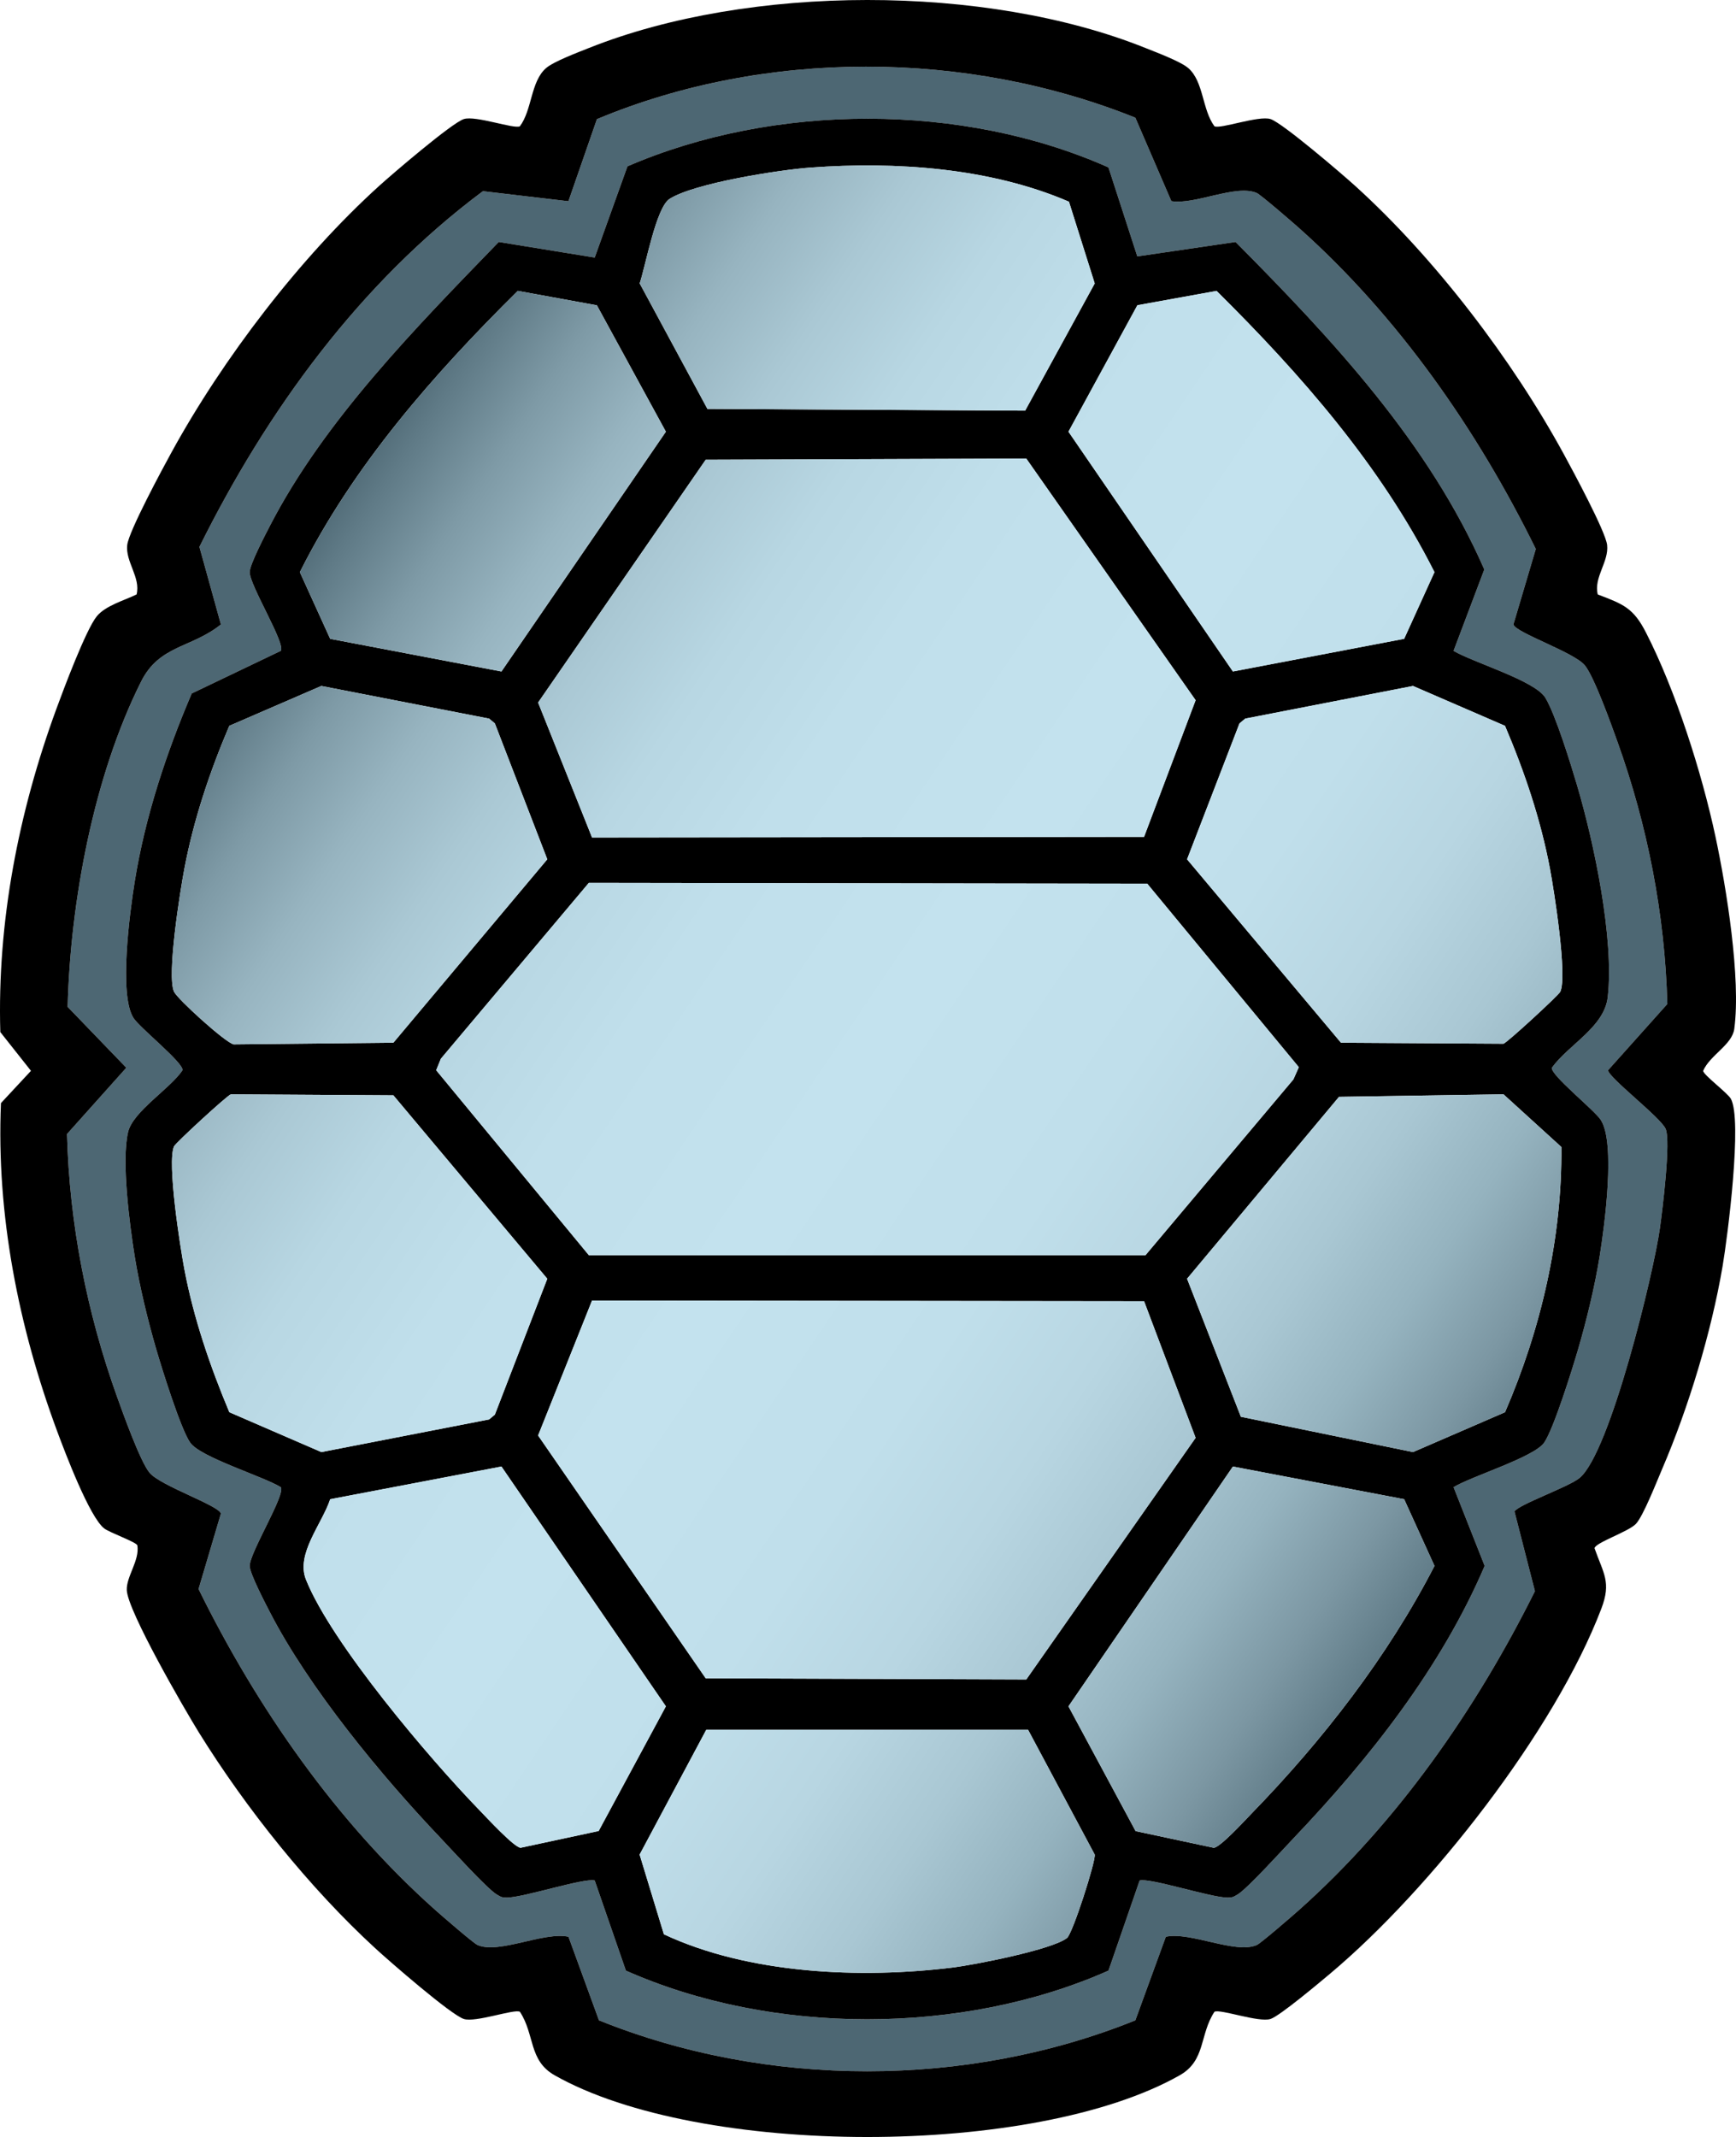 <?xml version="1.0" encoding="UTF-8"?><svg id="Layer_2" xmlns="http://www.w3.org/2000/svg" width="494.606" height="608.564" xmlns:xlink="http://www.w3.org/1999/xlink" viewBox="0 0 494.606 608.564"><defs><style>.cls-1{fill:#4d6773;}.cls-2{fill:url(#linear-gradient);}</style><linearGradient id="linear-gradient" x1="462.972" y1="449.999" x2="30.778" y2="158.48" gradientUnits="userSpaceOnUse"><stop offset=".06" stop-color="#4d6773"/><stop offset=".081" stop-color="#5c7783"/><stop offset=".13" stop-color="#7c97a3"/><stop offset=".183" stop-color="#95b3bf"/><stop offset=".24" stop-color="#a9c7d3"/><stop offset=".305" stop-color="#b8d6e2"/><stop offset=".381" stop-color="#c0dfeb"/><stop offset=".5" stop-color="#c3e2ee"/><stop offset=".62" stop-color="#c0dfeb"/><stop offset=".693" stop-color="#b8d7e3"/><stop offset=".752" stop-color="#aac8d4"/><stop offset=".805" stop-color="#97b4c0"/><stop offset=".853" stop-color="#7e9aa6"/><stop offset=".897" stop-color="#5f7a86"/><stop offset=".92" stop-color="#4d6773"/></linearGradient></defs><g id="Layer_1_copy_4"><path class="cls-1" d="M332.165,551.536l-8.688,23.804c-47.992,19.34-104.829,19.34-152.82,0l-8.69-23.802c-7.016-1.509-19.762,4.995-25.885,2.369-1.151-.494-10.258-8.385-12.03-9.963-28.242-25.15-50.815-57.6-67.48-91.418l6.37-21.494c-.549-2.322-17.239-7.895-20.338-11.639-2.661-3.215-7.596-17.011-9.285-21.715-8.586-23.918-13.545-49.24-14.227-74.728l16.902-18.882-16.723-17.342c.79-29.99,7.414-65.705,20.941-92.65,5.233-10.423,14.263-9.462,22.73-16.247l-6.125-22.094c19.347-38.926,45.747-75.185,80.777-101.292l24.359,2.863,8.118-23.371c47.903-20.015,105.31-19.708,153.405-.415l10.261,23.768c6.749,1.095,18.382-4.879,24.314-2.335,1.151.494,10.258,8.385,12.03,9.963,28.244,25.152,50.846,57.569,67.484,91.421l-6.373,21.492c.549,2.322,17.239,7.895,20.338,11.639,2.661,3.215,7.596,17.011,9.285,21.715,8.586,23.918,13.545,49.24,14.227,74.728l-16.902,18.882c.408,2.304,14.917,13.361,16.41,16.656,1.553,3.428-.915,23.273-1.625,28.339-1.773,12.651-14.181,63.944-22.894,71.106-3.149,2.588-17.266,7.509-18.539,9.529l5.826,22.703c-16.737,33.594-39.126,65.786-67.236,90.818-1.771,1.577-10.879,9.469-12.03,9.963-6.121,2.625-18.871-3.876-25.886-2.371ZM315.813,47.68c-41.639-18.521-95.252-18.369-137.043-.309l-9.33,25.975-27.339-4.437c-23.349,24.107-49.673,50.746-65.207,80.85-1.303,2.524-5.755,11.031-5.755,13.172-0,3.799,10.31,20.381,8.859,22.42l-25.375,12.136c-7.295,17.047-13.338,35.352-16.266,53.734-1.354,8.499-4.576,32.145-.297,38.716,1.861,2.857,14.305,12.759,13.934,14.857-3.508,5.232-14.099,11.711-15.497,17.568-1.958,8.202.453,26.446,1.86,35.279,1.362,8.554,3.773,18.459,6.212,26.788,1.593,5.44,6.912,22.494,9.61,26.39,2.891,4.173,20.723,9.575,25.819,12.692,1.451,2.035-8.859,18.624-8.859,22.42 0,2.141,4.453,10.648,5.755,13.172,11.187,21.679,31.791,46.626,48.658,64.342,2.987,3.138,13.291,14.487,15.968,16.052,1.179.689,1.403.896,2.895.894,4.703-.008,22.16-5.711,25.024-4.875l8.881,25.666c41.675,18.478,95.813,18.475,137.494.002l8.879-25.667c2.864-.837,20.322,4.867,25.024,4.875,1.492.002,1.716-.205,2.895-.894,2.677-1.565,12.981-12.914,15.968-16.052,21.636-22.724,42.012-48.536,54.415-77.515l-8.861-22.419c5.096-3.117,22.928-8.519,25.819-12.692,2.698-3.895,8.018-20.95,9.61-26.39,2.439-8.329,4.849-18.234,6.212-26.788,1.354-8.499,4.576-32.145.297-38.716-1.861-2.857-14.305-12.759-13.934-14.857,4.82-6.643,14.949-11.557,15.927-20.138,1.884-16.536-3.931-44.059-8.735-60.263-1.771-5.973-6.13-20.141-9.041-24.959-2.952-4.885-20.591-10.055-26.155-13.357l8.757-23.175c-15.774-36.116-43.464-65.676-70.86-93.268l-27.999,4.109-8.22-25.338Z"/><path d="M455.217,169.286c7.284,2.77,10.13,3.822,13.706,10.789,8.483,16.528,15.937,39.945,19.833,58.167,3.121,14.597,7.282,40.354,5.363,54.741-.609,4.569-6.918,7.465-8.873,11.958.007,1.12,6.915,6.262,7.875,7.935,3.361,5.859-.887,39.23-2.345,47.764-3.219,18.841-9.691,40.202-17.241,57.759-1.509,3.509-5.347,13.328-7.443,15.557-2.102,2.236-11.554,5.335-11.795,6.938,2.567,7.276,4.827,9.64,1.941,17.213-13.282,34.847-48.649,79.897-77.156,103.839-2.982,2.505-14.432,12.134-17.083,13.002-3.349,1.097-14.436-2.935-15.99-2.044-4.286,6.51-2.446,13.864-9.889,18.08-41.397,23.45-136.733,23.432-178.105,0-7.439-4.213-5.607-11.578-9.889-18.08-1.551-.891-12.641,3.14-15.99,2.044-3.716-1.216-21.122-16.371-25.083-20.003-18.797-17.233-36.953-39.916-50.401-61.599-4.101-6.612-20.278-34.55-20.53-40.503-.165-3.899,3.691-8.437,3.012-12.749-.216-.92-7.808-3.601-9.416-4.813-4.183-3.152-11.205-21.702-13.397-27.603C5.309,378.029-1.081,345.912.272,314.135l8.552-9.191L.089,293.908c-.911-31.367,5.202-62.661,15.96-91.995,2.016-5.498,8.455-22.701,11.555-26.445,2.503-3.023,7.855-4.498,11.312-6.182,1.204-4.859-3.214-9.302-2.668-14.088.448-3.924,10.102-21.807,12.646-26.44,14.681-26.735,36.552-55.368,59.158-75.842,3.745-3.391,20.656-17.881,24.083-19.003,3.35-1.097,14.436,2.935,15.99,2.044,3.513-4.71,3.053-12.708,7.427-16.542,2.168-1.9,9.176-4.526,12.249-5.751,45.551-18.161,113.007-18.277,158.535-.003,3.082,1.237,10.072,3.848,12.246,5.754,4.373,3.834,3.914,11.832,7.427,16.542,1.554.891,12.64-3.141,15.99-2.044,3.427,1.122,20.338,15.612,24.083,19.003,22.765,20.617,44.796,49.51,59.508,76.492,2.491,4.569,11.856,21.92,12.297,25.789.546,4.787-3.873,9.23-2.668,14.088ZM332.165,551.536c7.015-1.504,19.766,4.997,25.886,2.371,1.151-.494,10.258-8.385,12.03-9.963,28.11-25.032,50.498-57.224,67.236-90.818l-5.826-22.703c1.274-2.02,15.391-6.941,18.539-9.529,8.713-7.162,21.121-58.455,22.894-71.106.71-5.066,3.178-24.911,1.625-28.339-1.493-3.295-16.002-14.351-16.41-16.656l16.902-18.882c-.682-25.487-5.641-50.81-14.227-74.728-1.689-4.704-6.624-18.501-9.285-21.715-3.099-3.744-19.789-9.317-20.338-11.639l6.373-21.492c-16.638-33.852-39.24-66.269-67.484-91.421-1.771-1.577-10.879-9.469-12.03-9.963-5.931-2.544-17.565,3.43-24.314,2.335l-10.261-23.768c-48.095-19.294-105.502-19.6-153.405.415l-8.118,23.371-24.359-2.863c-35.03,26.107-61.43,62.366-80.777,101.292l6.125,22.094c-8.467,6.785-17.498,5.824-22.73,16.247-13.527,26.945-20.151,62.659-20.941,92.65l16.723,17.342-16.902,18.882c.682,25.487,5.641,50.81,14.227,74.728,1.689,4.704,6.624,18.501,9.285,21.715,3.099,3.744,19.789,9.318,20.338,11.639l-6.37,21.494c16.666,33.819,39.238,66.268,67.48,91.418,1.771,1.577,10.879,9.469,12.03,9.963,6.122,2.626,18.869-3.878,25.885-2.369l8.69,23.802c47.99,19.34,104.828,19.34,152.82,0l8.688-23.804ZM315.813,47.68l8.22,25.338,27.999-4.109c27.396,27.592,55.086,57.152,70.86,93.268l-8.757,23.175c5.564,3.301,23.203,8.472,26.155,13.357,2.912,4.818,7.271,18.985,9.041,24.959,4.803,16.204,10.618,43.728,8.735,60.263-.978,8.581-11.107,13.495-15.927,20.138-.372,2.098,12.073,11.999,13.934,14.857,4.28,6.571,1.057,30.217-.297,38.716-1.362,8.554-3.773,18.459-6.212,26.788-1.593,5.44-6.912,22.494-9.61,26.39-2.891,4.173-20.723,9.575-25.819,12.692l8.861,22.419c-12.403,28.98-32.779,54.791-54.415,77.515-2.987,3.138-13.291,14.487-15.968,16.052-1.179.689-1.403.896-2.895.894-4.703-.008-22.16-5.711-25.024-4.875l-8.879,25.667c-41.681,18.473-95.819,18.476-137.494-.002l-8.881-25.666c-2.864-.837-20.322,4.867-25.024,4.875-1.492.002-1.716-.205-2.895-.894-2.677-1.565-12.981-12.914-15.968-16.052-16.868-17.715-37.471-42.662-48.658-64.342-1.303-2.524-5.755-11.031-5.755-13.172-0-3.797,10.311-20.385,8.859-22.42-5.096-3.117-22.928-8.519-25.819-12.692-2.698-3.895-8.018-20.95-9.61-26.39-2.439-8.329-4.849-18.234-6.212-26.788-1.407-8.833-3.817-27.076-1.86-35.279,1.398-5.857,11.988-12.336,15.497-17.568.372-2.098-12.073-11.999-13.934-14.857-4.28-6.571-1.057-30.217.297-38.716,2.928-18.382,8.972-36.687,16.266-53.734l25.375-12.136c1.45-2.04-8.859-18.622-8.859-22.42 0-2.141,4.453-10.648,5.755-13.172,15.534-30.104,41.858-56.743,65.207-80.85l27.339,4.437,9.33-25.975c41.791-18.06,95.404-18.212,137.043.309ZM230.863,47.727c-8.882.649-33.022,4.415-40.087,8.913-3.856,2.455-6.825,19.025-8.522,24.061l19.299,35.743,90.526.499,19.82-36.225-7.343-23.277c-22.504-9.692-49.366-11.491-73.693-9.714ZM142.866,191.225l46.851-68.288-19.662-35.994-22.537-4.101c-23.998,23.768-46.837,49.666-62.079,80.088l8.637,18.991,48.79,9.304ZM351.268,191.225l48.79-9.304,8.637-18.991c-15.316-30.393-38.077-56.311-62.079-80.088l-22.559,4.079-19.64,36.016,46.851,68.288ZM325.957,238.315l14.688-38.914-48.241-68.807-91.343.33-47.749,69.143,15.366,38.427,157.279-.179ZM65.337,206.701c-5.565,13.028-10.161,26.717-12.807,40.693-1.208,6.379-5.063,30.349-2.946,35.018.936,2.063,14.662,14.55,17.004,14.997l45.488-.469,43.852-52.23-14.939-38.702-1.635-1.365-47.801-9.297-26.217,11.355ZM428.797,206.701l-26.217-11.355-47.801,9.297-1.635,1.365-14.935,38.701,43.848,52.231,46.304.286c1.052-.312,15.734-13.815,16.187-14.814,2.054-4.523-1.767-28.754-2.946-35.018-2.629-13.976-7.256-27.664-12.807-40.693ZM326.86,251.647l-159.088-.235-42.159,50.078-1.34,3.284,43.499,52.674h158.589l42.149-50.067,1.539-3.477-43.189-52.257ZM65.337,402.16l26.217,11.355,47.801-9.297,1.635-1.365,14.937-38.7-43.85-52.232-46.304-.286c-1.052.312-15.734,13.815-16.187,14.814-2.048,4.51,1.761,28.771,2.946,35.018,2.645,13.953,7.337,27.662,12.807,40.693ZM444.85,326.637l-16.488-15.002-46.867.723-43.287,51.795,15.331,39.305,49.041,10.056,26.217-11.355c10.235-23.666,16.299-49.639,16.054-75.522ZM325.957,370.546l-157.279-.179-15.366,38.427,47.749,69.143,91.343.33,48.241-68.807-14.688-38.914ZM142.866,417.636l-48.79,9.304c-2.351,7.093-9.838,15.575-6.903,22.894,7.282,18.159,35.238,51.04,49.381,65.611,1.979,2.039,9.987,10.721,11.786,10.751l22.224-4.77,19.154-35.503-46.851-68.288ZM351.268,417.636l-46.851,68.288,19.132,35.524,22.246,4.748c1.801-.03,8.893-7.804,10.786-9.751,20.28-20.863,38.764-44.626,52.115-70.514l-8.638-18.991-48.79-9.304ZM292.908,492.594h-91.682l-18.991,35.549,6.921,22.698c24.138,11.308,55.981,12.7,82.282,9.461,6.133-.755,28.425-5.098,32.575-8.425,1.61-1.291,8.193-21.829,7.885-23.734l-18.991-35.549Z"/><path class="cls-2" d="M326.86,251.647l43.189,52.257-1.539,3.477-42.149,50.067h-158.589l-43.499-52.674,1.34-3.284,42.159-50.078,159.088.235ZM168.678,370.367l-15.366,38.427,47.749,69.143,91.343.33,48.241-68.807-14.688-38.914-157.279-.179ZM340.645,199.401l-48.241-68.807-91.343.33-47.749,69.143,15.366,38.427,157.279-.179,14.688-38.914ZM52.531,247.394c-1.208,6.379-5.063,30.349-2.946,35.018.936,2.063,14.662,14.55,17.004,14.997l45.488-.469,43.852-52.23-14.939-38.702-1.635-1.365-47.801-9.297-26.217,11.355c-5.565,13.028-10.161,26.717-12.807,40.693ZM91.554,413.515l47.801-9.297,1.635-1.365,14.937-38.7-43.85-52.232-46.304-.286c-1.052.312-15.734,13.815-16.187,14.814-2.048,4.51,1.761,28.771,2.946,35.018,2.645,13.953,7.337,27.662,12.807,40.693l26.217,11.355ZM402.58,195.346l-47.801,9.297-1.635,1.365-14.935,38.701,43.848,52.231,46.304.286c1.052-.312,15.734-13.815,16.187-14.814,2.054-4.523-1.767-28.754-2.946-35.018-2.629-13.976-7.256-27.664-12.807-40.693l-26.217-11.355ZM428.362,311.635l-46.867.723-43.287,51.795,15.331,39.305,49.041,10.056,26.217-11.355c10.235-23.666,16.299-49.639,16.054-75.522l-16.488-15.002ZM190.776,56.64c-3.856,2.455-6.825,19.025-8.522,24.061l19.299,35.743,90.526.499,19.82-36.225-7.343-23.277c-22.504-9.692-49.366-11.491-73.693-9.714-8.882.649-33.022,4.415-40.087,8.913ZM201.226,492.594l-18.991,35.549,6.921,22.698c24.138,11.308,55.981,12.7,82.282,9.461,6.133-.755,28.425-5.098,32.575-8.425,1.61-1.291,8.193-21.829,7.885-23.734l-18.991-35.549h-91.682ZM304.418,485.924l19.132,35.524,22.246,4.748c1.801-.03,8.893-7.804,10.786-9.751,20.28-20.863,38.764-44.626,52.115-70.514l-8.638-18.991-48.79-9.304-46.851,68.288ZM94.076,426.939c-2.351,7.093-9.838,15.575-6.903,22.894,7.282,18.159,35.238,51.04,49.381,65.611,1.979,2.039,9.987,10.721,11.786,10.751l22.224-4.77,19.154-35.503-46.851-68.288-48.79,9.304ZM189.716,122.937l-19.662-35.994-22.537-4.101c-23.998,23.768-46.837,49.666-62.079,80.088l8.637,18.991,48.79,9.304,46.851-68.288ZM400.058,181.922l8.637-18.991c-15.316-30.393-38.077-56.311-62.079-80.088l-22.559,4.079-19.64,36.016,46.851,68.288,48.79-9.304Z"/></g></svg>